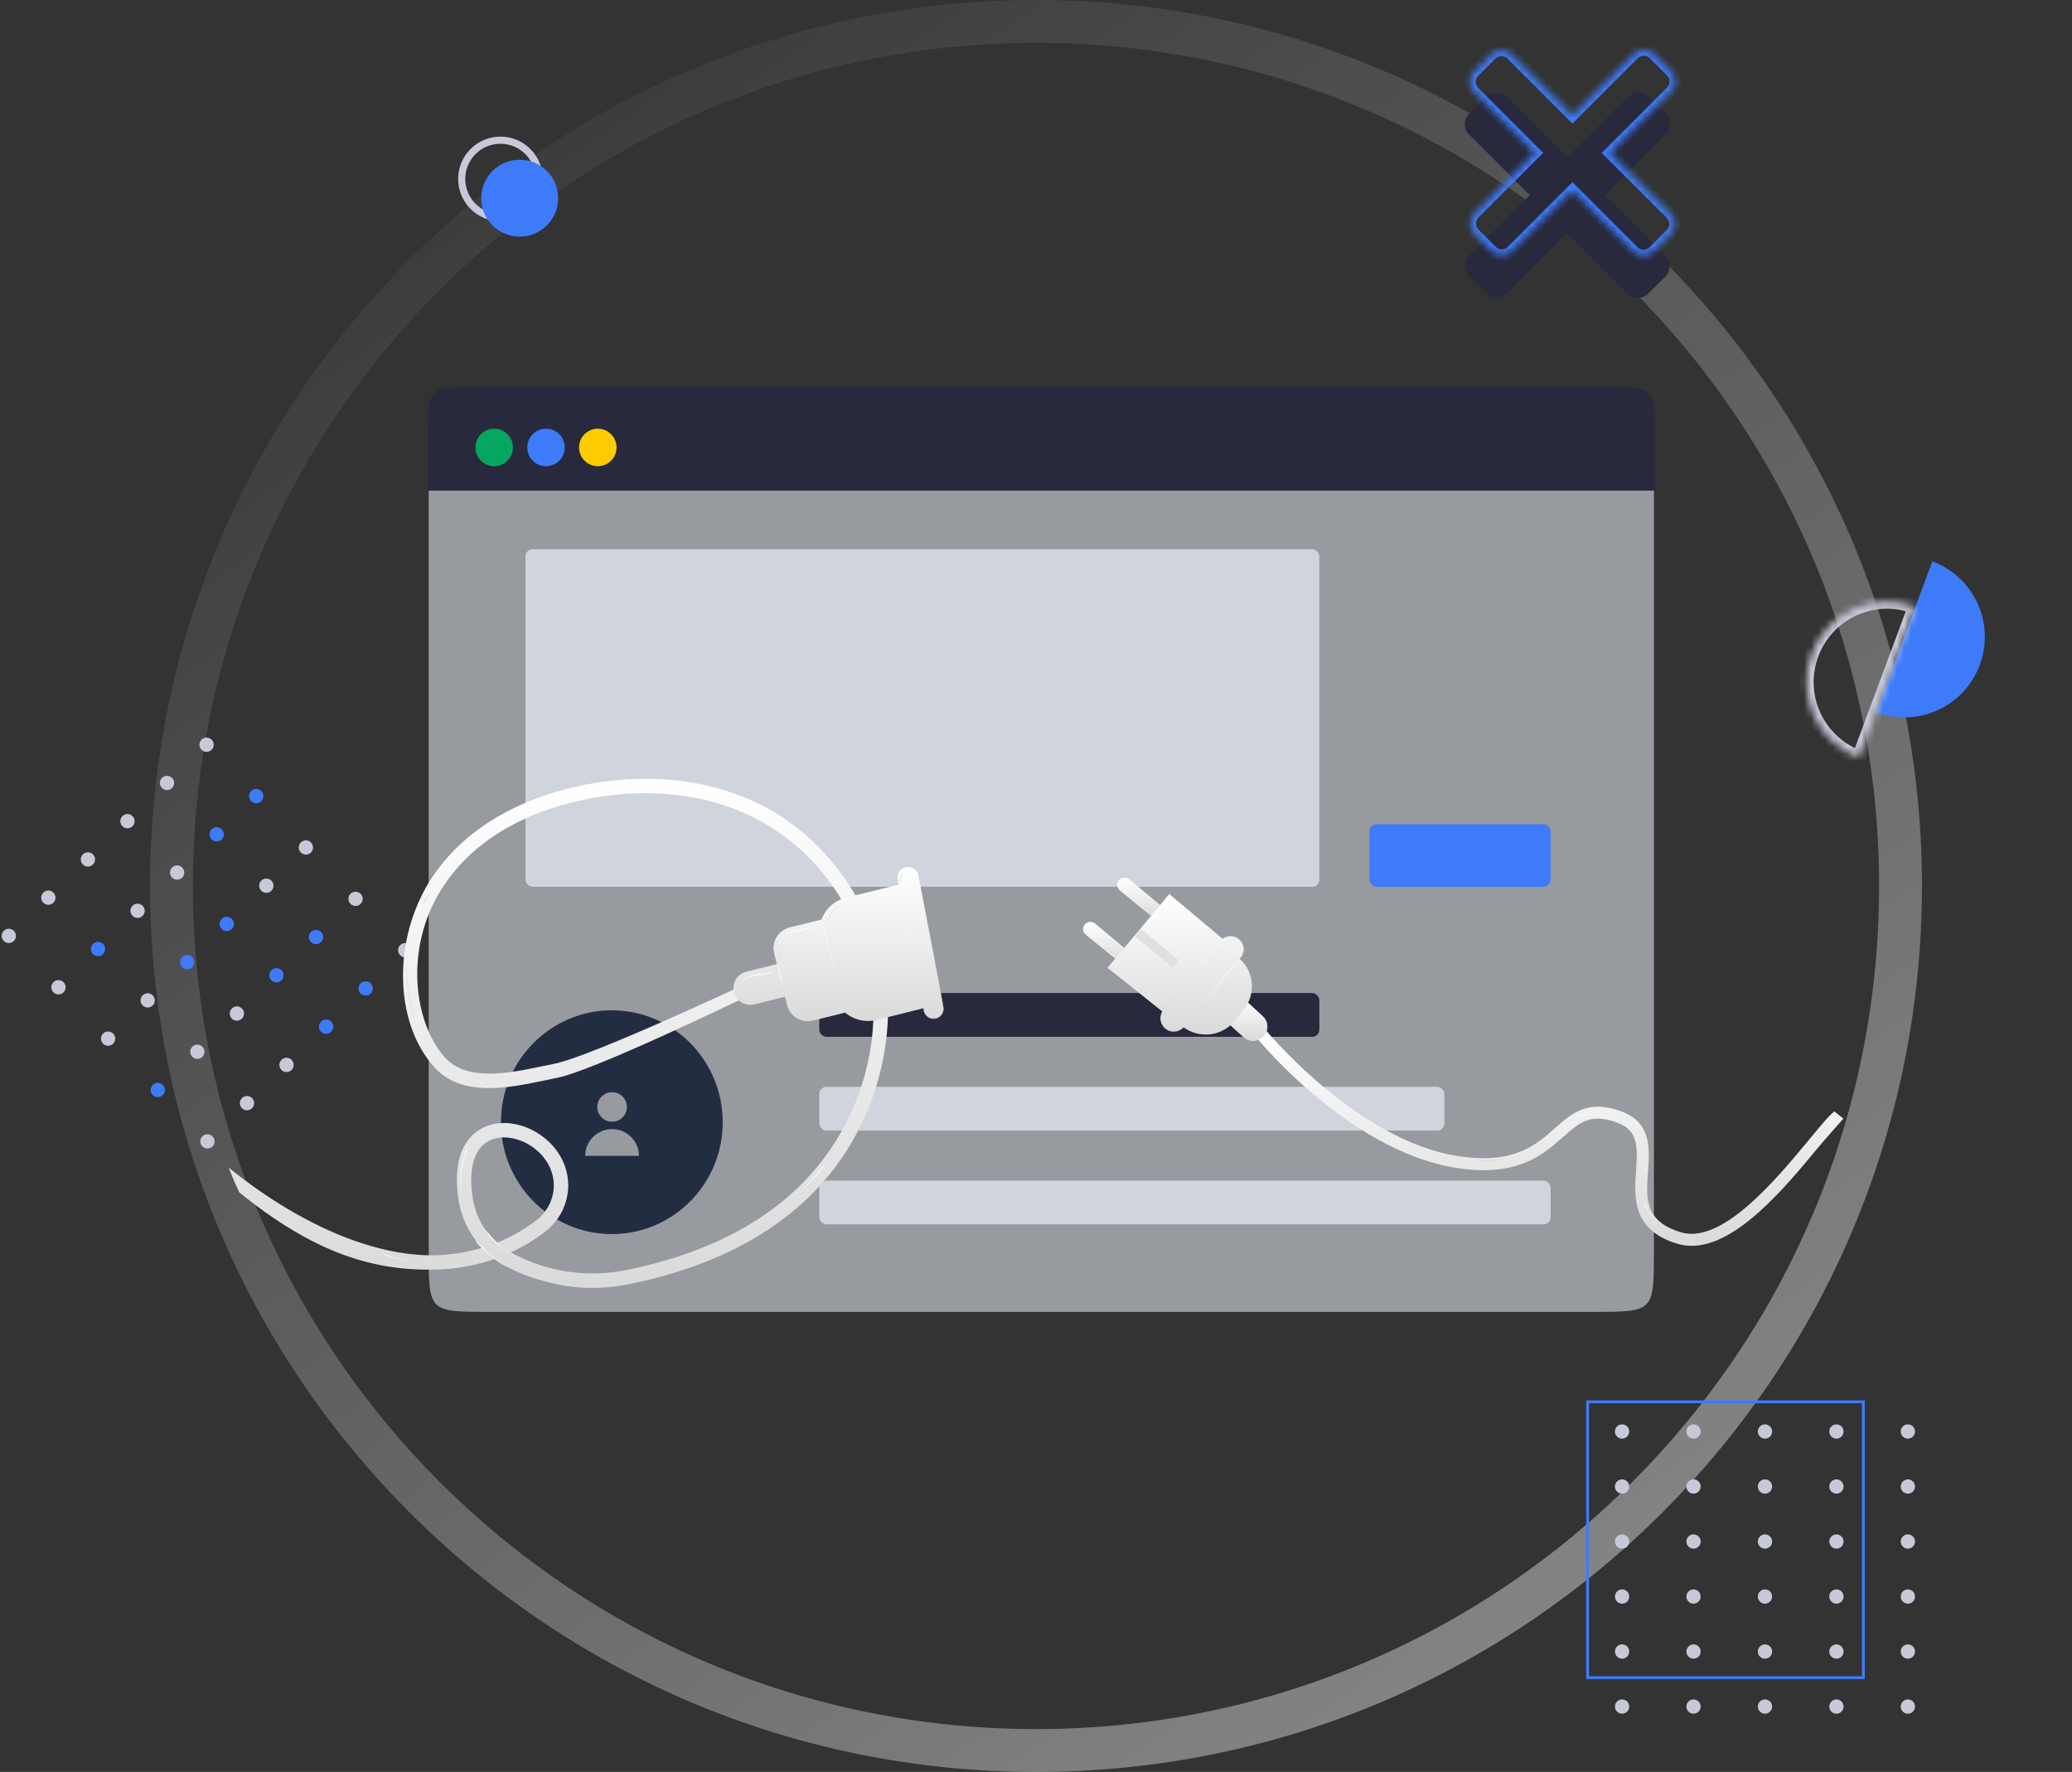 <svg width="290" height="248" viewBox="0 0 290 248" fill="none" xmlns="http://www.w3.org/2000/svg">
<rect x="0" y="0" width="290" height="248" fill="#333333" stroke="none"/>
<path d="M266 124C266 190.826 211.826 245 145 245C78.174 245 24 190.826 24 124C24 57.174 78.174 3 145 3C211.826 3 266 57.174 266 124Z" stroke="url(#paint0_linear_906_1980)" stroke-opacity="0.4" stroke-width="6"/>
<path d="M222.958 55H68.527C63.818 55 60 58.813 60 63.517V175.094C60 183.611 60 183.611 68.527 183.611H222.958C231.485 183.611 231.485 183.611 231.485 175.094V63.517C231.485 58.813 227.667 55 222.958 55Z" fill="#D0D5DD" fill-opacity="0.64"/>
<path d="M85.632 172.723C77.06 172.723 70.111 165.711 70.111 157.062C70.111 148.413 77.06 141.402 85.632 141.402C94.205 141.402 101.154 148.413 101.154 157.062C101.154 165.711 94.205 172.723 85.632 172.723ZM85.666 156.996C86.812 156.996 87.74 156.072 87.74 154.931C87.74 153.79 86.812 152.865 85.666 152.865C84.521 152.865 83.593 153.79 83.593 154.931C83.593 156.072 84.521 156.996 85.666 156.996ZM85.666 158.029C83.591 158.029 81.908 159.705 81.908 161.773H89.425C89.425 159.705 87.742 158.029 85.666 158.029Z" fill="#232D42"/>
<path d="M59.85 61.392C59.85 54.119 59.85 54.119 67.129 54.119H224.386C231.666 54.119 231.666 54.119 231.666 61.392V68.666H59.85V61.392Z" fill="#28293D"/>
<rect x="191.656" y="115.362" width="25.372" height="8.749" rx="1" fill="#3E7BFA"/>
<rect x="114.666" y="138.985" width="69.992" height="6.124" rx="1" fill="#28293D"/>
<rect x="73.545" y="76.867" width="111.113" height="47.245" rx="1" fill="#D0D5DD"/>
<rect x="114.666" y="152.108" width="87.49" height="6.124" rx="1" fill="#D0D5DD"/>
<rect x="114.666" y="165.232" width="102.364" height="6.124" rx="1" fill="#D0D5DD"/>
<circle cx="69.17" cy="62.625" r="2.625" fill="#05A660"/>
<circle cx="83.668" cy="62.625" r="2.625" fill="#FFCC00"/>
<circle cx="76.42" cy="62.625" r="2.625" fill="#3E7BFA"/>
<circle cx="70.044" cy="25.045" r="5.423" stroke="#C7C9D9"/>
<circle cx="72.736" cy="27.737" r="5.385" fill="#3E7BFA"/>
<circle cx="28.912" cy="104.231" r="1" transform="rotate(45.97 28.912 104.231)" fill="#C7C9D9"/>
<circle cx="35.863" cy="111.421" r="1" transform="rotate(45.97 35.863 111.421)" fill="#3E7BFA"/>
<circle cx="42.812" cy="118.611" r="1" transform="rotate(45.97 42.812 118.611)" fill="#C7C9D9"/>
<circle cx="49.763" cy="125.8" r="1" transform="rotate(45.97 49.763 125.8)" fill="#C7C9D9"/>
<circle cx="56.712" cy="132.99" r="1" transform="rotate(45.97 56.712 132.99)" fill="#C7C9D9"/>
<circle cx="23.376" cy="109.582" r="1" transform="rotate(45.97 23.376 109.582)" fill="#C7C9D9"/>
<circle cx="30.328" cy="116.772" r="1" transform="rotate(45.97 30.328 116.772)" fill="#3E7BFA"/>
<circle cx="37.277" cy="123.962" r="1" transform="rotate(45.97 37.277 123.962)" fill="#C7C9D9"/>
<circle cx="44.228" cy="131.151" r="1" transform="rotate(45.97 44.228 131.151)" fill="#3E7BFA"/>
<circle cx="51.177" cy="138.341" r="1" transform="rotate(45.97 51.177 138.341)" fill="#3E7BFA"/>
<circle cx="17.841" cy="114.933" r="1" transform="rotate(45.97 17.841 114.933)" fill="#C7C9D9"/>
<circle cx="24.793" cy="122.123" r="1" transform="rotate(45.97 24.793 122.123)" fill="#C7C9D9"/>
<circle cx="31.742" cy="129.313" r="1" transform="rotate(45.97 31.742 129.313)" fill="#3E7BFA"/>
<circle cx="38.693" cy="136.503" r="1" transform="rotate(45.97 38.693 136.503)" fill="#3E7BFA"/>
<circle cx="45.642" cy="143.693" r="1" transform="rotate(45.97 45.642 143.693)" fill="#3E7BFA"/>
<circle cx="12.304" cy="120.284" r="1" transform="rotate(45.97 12.304 120.284)" fill="#C7C9D9"/>
<circle cx="19.255" cy="127.474" r="1" transform="rotate(45.97 19.255 127.474)" fill="#C7C9D9"/>
<circle cx="26.205" cy="134.664" r="1" transform="rotate(45.97 26.205 134.664)" fill="#3E7BFA"/>
<circle cx="33.156" cy="141.854" r="1" transform="rotate(45.97 33.156 141.854)" fill="#C7C9D9"/>
<circle cx="40.105" cy="149.044" r="1" transform="rotate(45.97 40.105 149.044)" fill="#C7C9D9"/>
<circle cx="6.769" cy="125.635" r="1" transform="rotate(45.97 6.769 125.635)" fill="#C7C9D9"/>
<circle cx="13.72" cy="132.825" r="1" transform="rotate(45.97 13.72 132.825)" fill="#3E7BFA"/>
<circle cx="20.669" cy="140.015" r="1" transform="rotate(45.97 20.669 140.015)" fill="#C7C9D9"/>
<circle cx="27.621" cy="147.205" r="1" transform="rotate(45.97 27.621 147.205)" fill="#C7C9D9"/>
<circle cx="34.57" cy="154.395" r="1" transform="rotate(45.97 34.57 154.395)" fill="#C7C9D9"/>
<circle cx="1.234" cy="130.987" r="1" transform="rotate(45.97 1.234 130.987)" fill="#C7C9D9"/>
<circle cx="8.185" cy="138.176" r="1" transform="rotate(45.97 8.185 138.176)" fill="#C7C9D9"/>
<circle cx="15.134" cy="145.366" r="1" transform="rotate(45.97 15.134 145.366)" fill="#C7C9D9"/>
<circle cx="22.085" cy="152.556" r="1" transform="rotate(45.97 22.085 152.556)" fill="#3E7BFA"/>
<circle cx="29.035" cy="159.746" r="1" transform="rotate(45.97 29.035 159.746)" fill="#C7C9D9"/>
<circle cx="227.029" cy="200.353" r="1" fill="#C7C9D9"/>
<circle cx="237.029" cy="200.353" r="1" fill="#C7C9D9"/>
<circle cx="247.029" cy="200.353" r="1" fill="#C7C9D9"/>
<circle cx="257.029" cy="200.353" r="1" fill="#C7C9D9"/>
<circle cx="267.029" cy="200.353" r="1" fill="#C7C9D9"/>
<circle cx="227.029" cy="208.052" r="1" fill="#C7C9D9"/>
<circle cx="237.029" cy="208.052" r="1" fill="#C7C9D9"/>
<circle cx="247.029" cy="208.052" r="1" fill="#C7C9D9"/>
<circle cx="257.029" cy="208.052" r="1" fill="#C7C9D9"/>
<circle cx="267.029" cy="208.052" r="1" fill="#C7C9D9"/>
<circle cx="227.029" cy="215.751" r="1" fill="#C7C9D9"/>
<circle cx="237.029" cy="215.751" r="1" fill="#C7C9D9"/>
<circle cx="247.029" cy="215.751" r="1" fill="#C7C9D9"/>
<circle cx="257.029" cy="215.751" r="1" fill="#C7C9D9"/>
<circle cx="267.029" cy="215.751" r="1" fill="#C7C9D9"/>
<circle cx="227.029" cy="223.45" r="1" fill="#C7C9D9"/>
<circle cx="237.029" cy="223.45" r="1" fill="#C7C9D9"/>
<circle cx="247.029" cy="223.45" r="1" fill="#C7C9D9"/>
<circle cx="257.029" cy="223.45" r="1" fill="#C7C9D9"/>
<circle cx="267.029" cy="223.45" r="1" fill="#C7C9D9"/>
<circle cx="227.029" cy="231.149" r="1" fill="#C7C9D9"/>
<circle cx="237.029" cy="231.149" r="1" fill="#C7C9D9"/>
<circle cx="247.029" cy="231.149" r="1" fill="#C7C9D9"/>
<circle cx="257.029" cy="231.149" r="1" fill="#C7C9D9"/>
<circle cx="267.029" cy="231.149" r="1" fill="#C7C9D9"/>
<circle cx="227.029" cy="238.849" r="1" fill="#C7C9D9"/>
<circle cx="237.029" cy="238.849" r="1" fill="#C7C9D9"/>
<circle cx="247.029" cy="238.849" r="1" fill="#C7C9D9"/>
<circle cx="257.029" cy="238.849" r="1" fill="#C7C9D9"/>
<circle cx="267.029" cy="238.849" r="1" fill="#C7C9D9"/>
<rect x="222.2" y="196.2" width="38.6" height="38.6" stroke="#3E7BFA" stroke-width="0.4"/>
<path fill-rule="evenodd" clip-rule="evenodd" d="M233.149 18.739C233.93 17.958 233.93 16.692 233.149 15.911L230.744 13.506C229.963 12.725 228.697 12.725 227.916 13.506L219.341 22.081L210.819 13.559C210.038 12.778 208.771 12.778 207.99 13.559L205.586 15.963C204.805 16.744 204.805 18.011 205.586 18.792L214.108 27.314L205.626 35.796C204.845 36.577 204.845 37.843 205.626 38.624L208.031 41.029C208.812 41.81 210.078 41.81 210.859 41.029L219.341 32.547L227.875 41.081C228.656 41.862 229.923 41.862 230.704 41.081L233.108 38.677C233.889 37.895 233.889 36.629 233.108 35.848L224.574 27.314L233.149 18.739Z" fill="#28293D"/>
<mask id="path-77-inside-1_906_1980" fill="white">
<path fill-rule="evenodd" clip-rule="evenodd" d="M233.889 12.819C234.67 12.038 234.67 10.771 233.889 9.99L231.484 7.586C230.703 6.805 229.437 6.805 228.656 7.586L220.081 16.161L211.559 7.638C210.778 6.857 209.512 6.857 208.73 7.638L206.326 10.043C205.545 10.824 205.545 12.09 206.326 12.871L214.848 21.393L206.367 29.875C205.586 30.656 205.586 31.922 206.367 32.704L208.771 35.108C209.552 35.889 210.819 35.889 211.6 35.108L220.081 26.626L228.615 35.16C229.396 35.941 230.663 35.941 231.444 35.16L233.848 32.756C234.629 31.975 234.629 30.709 233.848 29.927L225.314 21.393L233.889 12.819Z"/>
</mask>
<path d="M233.889 9.99L234.455 9.425V9.425L233.889 9.99ZM233.889 12.819L234.455 13.384V13.384L233.889 12.819ZM231.484 7.586L230.919 8.151V8.151L231.484 7.586ZM228.656 7.586L229.222 8.151V8.151L228.656 7.586ZM220.081 16.161L219.516 16.726L220.081 17.292L220.647 16.726L220.081 16.161ZM211.559 7.638L212.125 7.072L212.125 7.072L211.559 7.638ZM208.73 7.638L209.296 8.204L208.73 7.638ZM206.326 10.043L205.76 9.477H205.76L206.326 10.043ZM206.326 12.871L205.76 13.437L205.76 13.437L206.326 12.871ZM214.848 21.393L215.414 21.959L215.98 21.393L215.414 20.828L214.848 21.393ZM206.367 29.875L206.932 30.441H206.932L206.367 29.875ZM206.367 32.704L206.932 32.138H206.932L206.367 32.704ZM208.771 35.108L208.205 35.674H208.205L208.771 35.108ZM211.6 35.108L212.165 35.674H212.165L211.6 35.108ZM220.081 26.626L220.647 26.061L220.081 25.495L219.516 26.061L220.081 26.626ZM228.615 35.16L229.181 34.595L228.615 35.16ZM233.848 29.927L233.283 30.493L233.848 29.927ZM225.314 21.393L224.748 20.828L224.183 21.393L224.748 21.959L225.314 21.393ZM233.323 10.556C233.792 11.024 233.792 11.784 233.323 12.253L234.455 13.384C235.548 12.291 235.548 10.518 234.455 9.425L233.323 10.556ZM230.919 8.151L233.323 10.556L234.455 9.425L232.05 7.02L230.919 8.151ZM229.222 8.151C229.69 7.683 230.45 7.683 230.919 8.151L232.05 7.02C230.957 5.927 229.184 5.927 228.09 7.02L229.222 8.151ZM220.647 16.726L229.222 8.151L228.09 7.02L219.516 15.595L220.647 16.726ZM210.993 8.204L219.516 16.726L220.647 15.595L212.125 7.072L210.993 8.204ZM209.296 8.204C209.765 7.735 210.525 7.735 210.993 8.204L212.125 7.072C211.031 5.979 209.258 5.979 208.165 7.072L209.296 8.204ZM206.892 10.608L209.296 8.204L208.165 7.072L205.76 9.477L206.892 10.608ZM206.892 12.305C206.423 11.837 206.423 11.077 206.892 10.608L205.76 9.477C204.667 10.57 204.667 12.343 205.76 13.437L206.892 12.305ZM215.414 20.828L206.892 12.305L205.76 13.437L214.283 21.959L215.414 20.828ZM206.932 30.441L215.414 21.959L214.283 20.828L205.801 29.309L206.932 30.441ZM206.932 32.138C206.464 31.669 206.464 30.909 206.932 30.441L205.801 29.309C204.708 30.403 204.708 32.176 205.801 33.269L206.932 32.138ZM209.337 34.542L206.932 32.138L205.801 33.269L208.205 35.674L209.337 34.542ZM211.034 34.542C210.565 35.011 209.805 35.011 209.337 34.542L208.205 35.674C209.299 36.767 211.072 36.767 212.165 35.674L211.034 34.542ZM219.516 26.061L211.034 34.542L212.165 35.674L220.647 27.192L219.516 26.061ZM229.181 34.595L220.647 26.061L219.516 27.192L228.05 35.726L229.181 34.595ZM230.878 34.595C230.409 35.063 229.65 35.063 229.181 34.595L228.05 35.726C229.143 36.819 230.916 36.819 232.009 35.726L230.878 34.595ZM233.283 32.19L230.878 34.595L232.009 35.726L234.414 33.322L233.283 32.19ZM233.283 30.493C233.751 30.962 233.751 31.722 233.283 32.19L234.414 33.322C235.507 32.228 235.507 30.455 234.414 29.362L233.283 30.493ZM224.748 21.959L233.283 30.493L234.414 29.362L225.88 20.828L224.748 21.959ZM233.323 12.253L224.748 20.828L225.88 21.959L234.455 13.384L233.323 12.253Z" fill="#3E7BFA" mask="url(#path-77-inside-1_906_1980)"/>
<path d="M82.92 180.257C81.169 180.257 79.423 180.068 77.712 179.693C74.16 178.912 71.376 177.764 69.254 176.193C66.603 177.118 63.824 177.622 61.017 177.687C51.882 177.933 43.612 175.077 33.474 166.873C32.964 165.782 32.473 164.629 32 163.413C41.76 171.311 52.325 175.899 60.964 175.682C63.171 175.623 65.361 175.275 67.477 174.646C65.121 172.189 63.933 168.979 63.949 165.08C63.949 160.807 65.786 158.869 67.308 157.999C69.463 156.763 72.412 156.932 74.998 158.438C77.849 160.102 79.545 162.913 79.533 165.962C79.513 167.213 79.21 168.442 78.647 169.559C78.083 170.675 77.273 171.649 76.278 172.407C74.796 173.544 73.189 174.511 71.489 175.287C76.352 177.955 81.992 178.844 87.439 177.8C96.023 176.096 103.193 173.051 108.747 168.75C113.095 165.408 116.586 161.082 118.933 156.127C121.281 151.171 122.417 145.729 122.248 140.248V140.212C121.753 130.283 115.957 120.584 107.474 115.501C100.119 111.091 90.694 109.882 80.939 112.098C74.877 113.475 66.628 116.742 61.766 124.487C56.53 132.833 57.947 143.189 62.269 148.002C65.351 151.438 71.256 150.197 76.004 149.21L77.567 148.888C82.671 147.873 103.378 138.162 103.458 138.134L103.897 139.785C103.563 139.902 83.202 149.815 77.958 150.858C77.459 150.954 76.943 151.063 76.415 151.176C71.179 152.276 64.63 153.645 60.775 149.351C57.988 146.242 56.437 141.755 56.409 136.716C56.378 132.033 57.644 127.432 60.066 123.424C65.302 115.098 74.063 111.606 80.496 110.132C90.754 107.804 100.703 109.093 108.505 113.757C117.528 119.195 123.69 129.534 124.238 140.095C124.282 140.635 124.822 148.336 120.702 157.053C118.229 162.273 114.548 166.83 109.963 170.345C104.159 174.84 96.712 177.998 87.81 179.778C86.2 180.098 84.562 180.258 82.92 180.257ZM70.551 159.187C69.766 159.175 68.991 159.368 68.303 159.747C66.777 160.621 65.967 162.47 65.955 165.096C65.955 168.854 67.119 171.758 69.58 173.917C71.535 173.14 73.373 172.096 75.042 170.816C75.794 170.246 76.407 169.513 76.836 168.673C77.265 167.832 77.499 166.906 77.519 165.962C77.519 163.638 76.206 161.479 73.978 160.182C72.943 159.556 71.761 159.213 70.551 159.187Z" fill="url(#paint1_linear_906_1980)"/>
<path d="M70.857 177.232C70.586 177.156 70.33 177.032 70.103 176.866C69.531 176.504 68.985 176.1 68.472 175.657C67.951 175.227 67.465 174.756 67.018 174.248C66.817 174.048 66.657 173.811 66.547 173.551C66.571 173.551 66.76 173.792 67.123 174.155C67.485 174.517 68.001 175.001 68.597 175.504C69.193 176.008 69.761 176.443 70.18 176.737C70.417 176.886 70.643 177.051 70.857 177.232V177.232Z" fill="url(#paint2_linear_906_1980)"/>
<path d="M72.968 176.055C72.654 176.038 72.347 175.96 72.062 175.826C71.364 175.538 70.712 175.149 70.129 174.67C69.543 174.196 69.014 173.656 68.554 173.059C68.348 172.818 68.182 172.546 68.062 172.253C68.087 172.253 68.288 172.527 68.663 172.958C69.152 173.519 69.691 174.034 70.274 174.497C70.846 174.965 71.472 175.362 72.139 175.681C72.63 175.939 72.977 176.023 72.968 176.055Z" fill="url(#paint3_linear_906_1980)"/>
<path d="M64.931 169.116C64.87 169.016 64.826 168.905 64.802 168.79C64.708 168.485 64.63 168.176 64.569 167.864C64.162 165.788 64.314 163.642 65.008 161.645C65.11 161.344 65.229 161.049 65.366 160.762C65.408 160.653 65.465 160.55 65.535 160.456C65.568 160.456 65.37 160.928 65.133 161.689C64.832 162.683 64.642 163.707 64.565 164.742C64.495 165.776 64.541 166.815 64.702 167.839C64.831 168.629 64.963 169.108 64.931 169.116Z" fill="url(#paint4_linear_906_1980)"/>
<path d="M59.912 176.326C59.598 176.428 59.271 176.485 58.941 176.495C57.352 176.629 55.754 176.402 54.265 175.831C53.951 175.728 53.653 175.583 53.379 175.4C53.696 175.479 54.009 175.579 54.313 175.698C55.056 175.941 55.819 176.119 56.593 176.23C57.368 176.338 58.151 176.38 58.933 176.355C59.259 176.325 59.586 176.316 59.912 176.326V176.326Z" fill="url(#paint5_linear_906_1980)"/>
<path d="M115.444 162.965C115.281 163.279 115.083 163.573 114.856 163.843C113.821 165.196 112.629 166.42 111.303 167.489C111.04 167.724 110.751 167.928 110.441 168.097C110.678 167.845 110.932 167.611 111.203 167.396C111.686 166.965 112.343 166.357 113.035 165.652C113.728 164.947 114.316 164.266 114.735 163.771C114.951 163.485 115.188 163.216 115.444 162.965V162.965Z" fill="url(#paint6_linear_906_1980)"/>
<path d="M57.996 142.459C57.909 142.289 57.84 142.109 57.791 141.924C57.629 141.431 57.495 140.929 57.388 140.421C57.209 139.67 57.075 138.909 56.985 138.142C56.774 136.257 56.825 134.353 57.135 132.482C57.262 131.72 57.434 130.965 57.65 130.223C57.793 129.722 57.961 129.229 58.154 128.745C58.213 128.562 58.291 128.387 58.387 128.221C58.348 128.409 58.294 128.593 58.226 128.773C58.105 129.119 57.952 129.627 57.787 130.259C57.59 131.001 57.433 131.752 57.316 132.511C57.178 133.445 57.093 134.386 57.062 135.33C57.041 136.271 57.077 137.213 57.171 138.15C57.247 138.913 57.364 139.671 57.521 140.421C57.654 141.062 57.779 141.577 57.88 141.928C57.932 142.102 57.972 142.279 57.996 142.459V142.459Z" fill="url(#paint7_linear_906_1980)"/>
<path d="M60.429 124.378C60.329 124.762 60.164 125.125 59.942 125.454C59.776 125.815 59.551 126.145 59.277 126.433C59.381 126.049 59.547 125.686 59.769 125.357C59.936 124.998 60.159 124.668 60.429 124.378V124.378Z" fill="url(#paint8_linear_906_1980)"/>
<path d="M132.022 140.925L128.441 122.518C128.361 122.169 128.148 121.864 127.848 121.668C127.547 121.473 127.183 121.402 126.831 121.47C126.479 121.539 126.167 121.741 125.962 122.035C125.757 122.329 125.674 122.692 125.731 123.046L125.896 123.884L118.488 125.704C117.703 125.897 116.977 126.279 116.373 126.818C115.77 127.356 115.308 128.035 115.028 128.794L110.562 129.893C109.818 130.076 109.178 130.547 108.781 131.202C108.385 131.856 108.265 132.642 108.447 133.385L108.85 134.996L104.479 136.076C104.19 136.147 103.917 136.275 103.677 136.452C103.437 136.629 103.234 136.851 103.079 137.106C102.925 137.362 102.823 137.645 102.778 137.94C102.733 138.234 102.747 138.535 102.818 138.825C102.889 139.115 103.017 139.387 103.194 139.627C103.371 139.868 103.593 140.071 103.848 140.225C104.104 140.379 104.387 140.482 104.682 140.527C104.977 140.571 105.277 140.558 105.567 140.486L109.941 139.411L110.251 140.672C110.434 141.415 110.905 142.055 111.56 142.452C112.215 142.848 113 142.969 113.744 142.786L118.291 141.667V141.63C118.887 142.14 119.595 142.5 120.358 142.682C121.121 142.863 121.916 142.86 122.677 142.674L129.251 141.062L129.327 141.465C129.407 141.815 129.62 142.119 129.921 142.315C130.221 142.51 130.586 142.581 130.938 142.513C131.29 142.444 131.602 142.242 131.807 141.948C132.012 141.654 132.095 141.292 132.038 140.938L132.022 140.925Z" fill="url(#paint9_linear_906_1980)"/>
<path d="M132.019 140.924C132.047 141.025 132.059 141.13 132.055 141.234C132.05 141.546 131.939 141.847 131.741 142.088C131.578 142.283 131.366 142.431 131.126 142.516C130.887 142.601 130.629 142.62 130.379 142.572C130.135 142.52 129.909 142.404 129.725 142.236C129.54 142.069 129.403 141.855 129.328 141.617C129.276 141.44 129.252 141.259 129.211 141.073L129.264 141.106L124.43 142.314L122.984 142.676C122.472 142.823 121.942 142.897 121.409 142.894C120.243 142.872 119.121 142.444 118.235 141.686L118.356 141.609V141.641L118.376 141.718H118.3C116.765 142.092 115.158 142.523 113.43 142.906C112.969 142.965 112.501 142.916 112.063 142.762C111.624 142.608 111.228 142.354 110.905 142.02C110.57 141.675 110.325 141.253 110.192 140.791C110.067 140.332 109.962 139.873 109.845 139.41L109.954 139.478L106.265 140.409C105.946 140.477 105.644 140.574 105.302 140.626C104.866 140.679 104.423 140.61 104.024 140.425C103.626 140.24 103.286 139.948 103.045 139.58C102.803 139.213 102.669 138.786 102.657 138.347C102.645 137.907 102.756 137.473 102.978 137.094C103.164 136.786 103.416 136.523 103.714 136.322C104.012 136.121 104.351 135.987 104.706 135.93L108.822 134.919L108.75 135.036C108.669 134.701 108.585 134.355 108.496 134.004C108.392 133.645 108.318 133.277 108.274 132.905C108.219 132.137 108.463 131.378 108.955 130.786C109.196 130.495 109.49 130.253 109.821 130.073C110.151 129.904 110.504 129.782 110.868 129.711L115.001 128.696L114.937 128.756C115.331 127.702 116.063 126.808 117.019 126.214C117.485 125.93 117.994 125.722 118.525 125.598L120.056 125.22L125.872 123.798L125.808 123.898C125.763 123.681 125.723 123.459 125.679 123.242C125.621 123.02 125.606 122.789 125.635 122.561C125.671 122.336 125.759 122.122 125.893 121.937C126.026 121.752 126.201 121.601 126.403 121.496C126.606 121.391 126.83 121.334 127.058 121.331C127.286 121.328 127.512 121.378 127.717 121.478C127.918 121.57 128.095 121.706 128.235 121.877C128.374 122.048 128.473 122.249 128.523 122.465L129.405 127.02C129.952 129.88 130.432 132.377 130.827 134.443C131.221 136.51 131.523 138.121 131.737 139.237C131.838 139.784 131.914 140.207 131.966 140.501C131.991 140.642 132.011 140.747 132.023 140.828C132.026 140.865 132.026 140.903 132.023 140.94C132.009 140.905 132 140.869 131.995 140.832C131.995 140.751 131.954 140.646 131.926 140.509L131.664 139.245C131.443 138.133 131.121 136.514 130.71 134.464C130.299 132.413 129.811 129.904 129.248 127.048C128.966 125.62 128.666 124.104 128.349 122.501C128.305 122.311 128.218 122.134 128.095 121.982C127.973 121.831 127.817 121.709 127.64 121.627C127.458 121.54 127.259 121.498 127.057 121.502C126.856 121.507 126.658 121.558 126.48 121.653C126.303 121.748 126.15 121.883 126.033 122.048C125.917 122.213 125.841 122.402 125.812 122.601C125.783 122.81 125.797 123.022 125.852 123.226C125.896 123.443 125.941 123.661 125.981 123.882V123.963L125.9 123.983L120.088 125.421C119.085 125.699 118.006 125.824 117.108 126.392C116.184 126.963 115.476 127.824 115.094 128.841L115.074 128.889H115.025L110.893 129.908C110.545 129.974 110.209 130.089 109.894 130.25C109.586 130.42 109.313 130.645 109.088 130.915C108.628 131.467 108.399 132.176 108.452 132.893C108.493 133.254 108.566 133.611 108.669 133.96C108.754 134.315 108.842 134.661 108.923 134.995L108.947 135.088L108.85 135.112L104.758 136.123C104.427 136.171 104.111 136.292 103.832 136.478C103.553 136.663 103.319 136.908 103.147 137.194C102.948 137.542 102.85 137.938 102.863 138.338C102.875 138.739 102.999 139.128 103.22 139.462C103.441 139.796 103.75 140.062 104.114 140.231C104.477 140.399 104.88 140.464 105.278 140.417C105.584 140.376 105.906 140.276 106.22 140.203L109.906 139.301L109.994 139.281L110.015 139.365C110.131 139.829 110.236 140.296 110.357 140.743C110.482 141.177 110.711 141.574 111.026 141.899C111.329 142.214 111.702 142.454 112.114 142.6C112.527 142.746 112.968 142.795 113.402 142.741C115.098 142.362 116.733 141.935 118.26 141.569L118.207 141.661V141.629L118.151 141.4L118.328 141.553C119.188 142.289 120.277 142.704 121.409 142.725C121.93 142.729 122.448 142.659 122.948 142.515L124.394 142.165L129.227 140.993H129.272V141.037C129.312 141.222 129.336 141.412 129.385 141.577C129.433 141.739 129.512 141.891 129.618 142.024C129.815 142.263 130.085 142.43 130.387 142.499C130.581 142.539 130.78 142.536 130.972 142.492C131.164 142.447 131.344 142.361 131.5 142.24C131.656 142.119 131.784 141.966 131.875 141.791C131.966 141.616 132.017 141.423 132.027 141.226C132.029 141.126 132.026 141.025 132.019 140.924Z" fill="url(#paint10_linear_906_1980)"/>
<path d="M129.393 141.022C129.34 141.022 128.478 137.212 127.467 132.491C126.456 127.77 125.675 123.928 125.731 123.916C125.788 123.903 126.646 127.722 127.661 132.447C128.676 137.171 129.449 141.01 129.393 141.022Z" fill="url(#paint11_linear_906_1980)"/>
<path d="M118.274 141.618C118.222 141.618 117.469 138.762 116.559 135.214C115.648 131.665 114.984 128.769 115.036 128.769C115.088 128.769 115.842 131.625 116.752 135.182C117.662 138.738 118.327 141.618 118.274 141.618Z" fill="url(#paint12_linear_906_1980)"/>
<path d="M109.931 139.411C109.636 138.712 109.421 137.983 109.291 137.236C109.098 136.504 108.95 135.762 108.848 135.012C109.141 135.712 109.354 136.443 109.484 137.191C109.677 137.922 109.826 138.663 109.931 139.411V139.411Z" fill="url(#paint13_linear_906_1980)"/>
<path d="M113.904 129.853C113.904 129.881 113.473 129.945 112.78 130.09C112.433 130.163 112.022 130.256 111.571 130.38C111.086 130.505 110.618 130.689 110.178 130.928C109.731 131.131 109.378 131.497 109.191 131.951C109.1 132.348 109.092 132.759 109.167 133.16C109.255 133.856 109.372 134.283 109.344 134.291C109.18 133.94 109.073 133.565 109.026 133.18C108.934 132.76 108.934 132.326 109.026 131.907C109.098 131.653 109.237 131.423 109.429 131.242C109.625 131.053 109.846 130.891 110.085 130.759C110.538 130.509 111.023 130.322 111.527 130.203C111.986 130.086 112.405 130.01 112.735 129.953C113.119 129.868 113.511 129.834 113.904 129.853Z" fill="url(#paint14_linear_906_1980)"/>
<path d="M124.494 124.967C124.373 125.025 124.244 125.064 124.111 125.083C123.865 125.144 123.503 125.228 123.056 125.325L119.568 126.058C118.935 126.19 118.323 126.404 117.747 126.695C117.28 126.938 116.868 127.275 116.539 127.685C116.244 128.073 116.039 128.522 115.938 128.998C115.918 128.864 115.927 128.726 115.967 128.596C116.055 128.236 116.216 127.897 116.438 127.601C116.765 127.161 117.185 126.799 117.666 126.537C118.253 126.225 118.881 125.999 119.531 125.865C120.901 125.571 122.137 125.353 123.04 125.188C123.487 125.108 123.845 125.047 124.107 125.007C124.234 124.979 124.364 124.966 124.494 124.967V124.967Z" fill="url(#paint15_linear_906_1980)"/>
<path d="M108.081 136.015C107.848 136.173 107.582 136.279 107.304 136.325C106.8 136.462 106.095 136.518 105.334 136.679C104.983 136.751 104.642 136.87 104.323 137.034C104.065 137.168 103.832 137.345 103.634 137.558C103.463 137.769 103.316 137.999 103.195 138.242C103.213 137.954 103.33 137.681 103.526 137.469C103.721 137.226 103.962 137.024 104.235 136.873C104.563 136.685 104.919 136.549 105.29 136.47C106.067 136.305 106.776 136.273 107.272 136.172C107.767 136.071 108.069 135.979 108.081 136.015Z" fill="url(#paint16_linear_906_1980)"/>
<path d="M127.514 121.833C127.514 121.865 127.365 121.861 127.152 121.917C126.879 121.991 126.635 122.142 126.447 122.352C126.266 122.571 126.155 122.839 126.128 123.121C126.104 123.339 126.128 123.484 126.1 123.488C126.072 123.492 126 123.363 125.987 123.117C125.974 122.792 126.083 122.472 126.294 122.223C126.508 121.978 126.804 121.82 127.127 121.78C127.373 121.752 127.518 121.808 127.514 121.833Z" fill="url(#paint17_linear_906_1980)"/>
<path d="M236.769 174.367C236.097 174.369 235.427 174.273 234.783 174.081C228.388 172.166 228.724 167.551 228.983 163.842C229.232 160.385 229.243 158.21 226.392 157.14C222.618 155.726 221.066 157.099 218.714 159.18C215.913 161.657 212.433 164.74 203.984 163.488C199.608 162.838 192.54 160.526 183.885 153.195C180.799 150.599 177.947 147.738 175.359 144.645L176.665 143.595C176.797 143.757 189.719 159.681 204.23 161.829C211.904 162.966 214.93 160.287 217.603 157.924C219.999 155.803 222.261 153.801 226.981 155.568C231.148 157.133 230.888 160.758 230.656 163.959C230.387 167.706 230.155 170.94 235.264 172.472C241.02 174.195 248.59 165.067 253.104 159.627C254.72 157.685 255.841 156.278 256.736 155.548L258.002 156.557C257.443 157.231 255.888 158.914 254.393 160.701C249.795 166.252 243.057 174.367 236.769 174.367Z" fill="url(#paint18_linear_906_1980)"/>
<path d="M213.04 161.114C213.04 161.114 212.973 161.178 212.838 161.262C212.65 161.387 212.453 161.499 212.249 161.599C211.577 161.928 210.865 162.172 210.132 162.326C209.4 162.476 208.651 162.534 207.904 162.497C207.678 162.485 207.454 162.462 207.231 162.427C207.147 162.42 207.066 162.4 206.988 162.369C206.988 162.342 207.345 162.369 207.911 162.369C209.388 162.377 210.85 162.074 212.202 161.481C212.717 161.245 213.027 161.073 213.04 161.114Z" fill="url(#paint19_linear_906_1980)"/>
<path d="M222.882 156.035C222.699 156.042 222.515 156.035 222.333 156.015C221.454 156.002 220.598 156.297 219.913 156.849C219.782 156.977 219.641 157.096 219.492 157.203C219.57 157.032 219.685 156.881 219.829 156.762C220.161 156.449 220.556 156.21 220.988 156.061C221.42 155.913 221.878 155.858 222.333 155.9C222.524 155.902 222.712 155.948 222.882 156.035V156.035Z" fill="url(#paint20_linear_906_1980)"/>
<path d="M233.605 171.933C233.34 171.902 233.084 171.823 232.847 171.701C232.263 171.432 231.737 171.05 231.3 170.578C230.864 170.105 230.525 169.551 230.303 168.947C230.2 168.703 230.142 168.442 230.131 168.177C230.158 168.177 230.225 168.463 230.414 168.904C230.66 169.477 231.001 170.005 231.423 170.465C231.848 170.923 232.348 171.304 232.901 171.593C233.325 171.815 233.615 171.906 233.605 171.933Z" fill="url(#paint21_linear_906_1980)"/>
<path d="M257.041 156.156C256.239 157.117 255.352 158.003 254.389 158.802C255.195 157.845 256.082 156.96 257.041 156.156V156.156Z" fill="url(#paint22_linear_906_1980)"/>
<path d="M176.843 145.015C176.498 145.394 176.016 145.621 175.503 145.646C174.991 145.671 174.49 145.491 174.11 145.146L171.154 142.453L173.76 139.589L176.712 142.281C177.091 142.627 177.318 143.108 177.343 143.621C177.368 144.133 177.188 144.635 176.843 145.015Z" fill="url(#paint23_linear_906_1980)"/>
<path d="M176.843 145.015C176.942 144.87 177.033 144.719 177.115 144.564C177.323 144.125 177.356 143.623 177.206 143.16C177.105 142.84 176.92 142.553 176.671 142.329L175.779 141.531C175.15 140.959 174.449 140.329 173.705 139.66H173.82L172.517 141.093L171.215 142.524V142.41L173.275 144.284L174.157 145.096C174.403 145.322 174.705 145.478 175.032 145.55C175.507 145.654 176.004 145.574 176.422 145.325C176.569 145.227 176.711 145.122 176.846 145.008C176.738 145.153 176.605 145.276 176.452 145.372C176.028 145.651 175.51 145.752 175.012 145.651C174.663 145.583 174.338 145.423 174.072 145.187C173.793 144.937 173.497 144.668 173.18 144.389L171.104 142.514L171.043 142.46L171.1 142.399L172.399 140.966L173.702 139.538L173.756 139.478L173.817 139.532L175.877 141.42L176.758 142.231C177.02 142.473 177.211 142.781 177.31 143.123C177.457 143.609 177.406 144.132 177.169 144.581C177.09 144.745 176.979 144.893 176.843 145.015V145.015Z" fill="url(#paint24_linear_906_1980)"/>
<path d="M161.913 128.844L156.817 124.63C156.722 124.552 156.643 124.455 156.586 124.346C156.528 124.237 156.492 124.117 156.481 123.995C156.469 123.872 156.482 123.748 156.518 123.63C156.555 123.512 156.614 123.402 156.693 123.307V123.307C156.771 123.212 156.868 123.134 156.977 123.076C157.086 123.018 157.205 122.982 157.328 122.971C157.451 122.959 157.575 122.972 157.693 123.008C157.811 123.045 157.92 123.104 158.015 123.183L163.108 127.397L161.913 128.844Z" fill="url(#paint25_linear_906_1980)"/>
<path d="M157.118 135.001L152.028 130.787C151.933 130.708 151.854 130.612 151.796 130.503C151.738 130.394 151.702 130.275 151.69 130.152C151.678 130.029 151.69 129.905 151.727 129.787C151.763 129.669 151.822 129.559 151.9 129.464V129.464C151.979 129.369 152.075 129.29 152.184 129.232C152.293 129.174 152.413 129.138 152.536 129.126C152.659 129.115 152.783 129.127 152.901 129.164C153.019 129.201 153.128 129.26 153.223 129.339L158.319 133.55L157.118 135.001Z" fill="url(#paint26_linear_906_1980)"/>
<g opacity="0.6">
<path opacity="0.6" d="M161.911 128.844L156.815 124.63C156.72 124.552 156.641 124.455 156.584 124.346C156.526 124.237 156.49 124.117 156.479 123.995C156.467 123.872 156.48 123.748 156.516 123.63C156.553 123.512 156.612 123.402 156.691 123.307V123.307C156.769 123.212 156.866 123.134 156.975 123.076C157.084 123.018 157.203 122.982 157.326 122.971C157.449 122.959 157.573 122.972 157.691 123.008C157.809 123.045 157.918 123.104 158.013 123.183L163.106 127.397L161.911 128.844Z" fill="url(#paint27_linear_906_1980)"/>
</g>
<g opacity="0.6">
<path opacity="0.6" d="M157.121 135.001L152.032 130.787C151.937 130.708 151.858 130.612 151.8 130.503C151.742 130.394 151.706 130.275 151.694 130.152C151.682 130.029 151.694 129.905 151.73 129.787C151.767 129.669 151.826 129.559 151.904 129.464V129.464C151.982 129.369 152.079 129.29 152.188 129.232C152.297 129.174 152.417 129.138 152.54 129.126C152.663 129.115 152.787 129.127 152.905 129.164C153.023 129.201 153.132 129.26 153.227 129.339L158.323 133.55L157.121 135.001Z" fill="url(#paint28_linear_906_1980)"/>
</g>
<path d="M161.909 128.844C161.932 128.806 161.958 128.769 161.986 128.733L162.215 128.437L163.067 127.363V127.434L160.674 125.489L159.176 124.257L158.371 123.583L157.957 123.247C157.831 123.138 157.675 123.07 157.51 123.052C157.37 123.034 157.228 123.051 157.096 123.101C156.965 123.152 156.848 123.234 156.756 123.341C156.667 123.445 156.604 123.569 156.572 123.703C156.541 123.836 156.541 123.975 156.574 124.108C156.606 124.234 156.669 124.349 156.756 124.445C156.851 124.545 156.953 124.637 157.062 124.721L157.695 125.246L159.876 127.081L161.354 128.34L161.758 128.676C161.809 128.717 161.857 128.762 161.902 128.811C161.852 128.782 161.805 128.748 161.761 128.71L161.357 128.373C160.983 128.074 160.472 127.666 159.852 127.165L157.611 125.344L156.964 124.815C156.846 124.725 156.734 124.627 156.628 124.522C156.485 124.368 156.394 124.174 156.368 123.966C156.341 123.758 156.38 123.546 156.478 123.361C156.577 123.176 156.731 123.027 156.919 122.933C157.107 122.839 157.319 122.807 157.526 122.839C157.723 122.865 157.909 122.945 158.062 123.072L158.472 123.408L159.273 124.082L160.765 125.324L163.121 127.306L163.161 127.34L163.127 127.377L162.215 128.441L161.973 128.71C161.957 128.757 161.936 128.802 161.909 128.844V128.844Z" fill="url(#paint29_linear_906_1980)"/>
<path d="M157.117 135.001C157.14 134.961 157.167 134.924 157.198 134.89C157.259 134.809 157.333 134.712 157.427 134.594L158.279 133.52V133.591L155.886 131.642L154.388 130.413L153.583 129.74L153.169 129.403C153.04 129.297 152.884 129.229 152.718 129.208C152.578 129.191 152.436 129.209 152.305 129.261C152.173 129.312 152.056 129.394 151.964 129.501C151.875 129.605 151.812 129.729 151.781 129.863C151.75 129.996 151.751 130.136 151.786 130.268C151.817 130.393 151.879 130.509 151.964 130.605C152.06 130.703 152.164 130.795 152.274 130.878L152.903 131.406L155.088 133.241L156.565 134.499L156.969 134.836C157.021 134.876 157.069 134.921 157.111 134.971C157.111 134.971 157.064 134.94 156.973 134.87L156.565 134.55L155.061 133.342L152.822 131.521L152.176 130.989C152.057 130.9 151.944 130.802 151.84 130.696C151.735 130.576 151.661 130.433 151.624 130.278C151.583 130.121 151.581 129.955 151.618 129.796C151.655 129.637 151.73 129.49 151.836 129.366C151.947 129.241 152.087 129.146 152.244 129.087C152.401 129.028 152.569 129.009 152.735 129.03C152.932 129.055 153.117 129.136 153.27 129.262C153.408 129.38 153.546 129.491 153.684 129.599L154.485 130.272L155.976 131.51L158.333 133.496L158.37 133.53L158.339 133.567C157.956 134.008 157.649 134.365 157.424 134.627L157.185 134.9C157.151 134.974 157.117 135.004 157.117 135.001Z" fill="url(#paint30_linear_906_1980)"/>
<path d="M173.489 134.186L173.623 134.024C173.908 133.682 174.055 133.246 174.037 132.801C174.019 132.356 173.837 131.933 173.526 131.615C173.214 131.297 172.796 131.105 172.351 131.077C171.907 131.049 171.468 131.186 171.119 131.463L163.66 125.249L155.127 135.458L162.761 141.517C162.524 141.887 162.431 142.331 162.499 142.765C162.566 143.199 162.79 143.593 163.128 143.873C163.49 144.173 163.955 144.318 164.423 144.279C164.891 144.24 165.325 144.02 165.632 143.665C166.71 144.478 168.062 144.839 169.401 144.671C170.74 144.503 171.962 143.82 172.805 142.766L174.03 141.238C174.848 140.212 175.247 138.914 175.147 137.605C175.046 136.297 174.454 135.075 173.489 134.186Z" fill="url(#paint31_linear_906_1980)"/>
<path d="M173.491 134.186L173.555 134.244L173.733 134.415C173.832 134.506 173.923 134.606 174.006 134.712L174.171 134.913L174.339 135.159C174.637 135.588 174.864 136.062 175.013 136.563C175.237 137.319 175.285 138.115 175.155 138.893C175.025 139.67 174.72 140.408 174.262 141.05C173.989 141.437 173.673 141.804 173.363 142.204C173.051 142.627 172.705 143.025 172.33 143.392C171.476 144.191 170.378 144.677 169.213 144.773C167.923 144.885 166.638 144.518 165.601 143.743H165.706C165.391 144.102 164.952 144.329 164.477 144.379C164.23 144.405 163.981 144.381 163.743 144.309C163.506 144.238 163.285 144.119 163.094 143.961C162.74 143.668 162.507 143.256 162.436 142.802C162.365 142.348 162.463 141.884 162.71 141.497L162.727 141.602L156.806 136.879L155.079 135.506L155.012 135.455L155.066 135.388C158.176 131.685 161.081 128.205 163.609 125.189L163.656 125.132L163.709 125.179L171.152 131.409H171.095C171.367 131.195 171.694 131.063 172.038 131.027C172.382 130.991 172.73 131.053 173.04 131.206C173.351 131.359 173.612 131.597 173.793 131.892C173.974 132.187 174.068 132.527 174.063 132.874C174.057 133.237 173.939 133.589 173.727 133.883C173.673 133.958 173.614 134.028 173.552 134.096L173.488 134.166C173.488 134.166 173.569 134.065 173.707 133.87C173.905 133.571 174.01 133.219 174.01 132.86C174.008 132.577 173.94 132.298 173.809 132.047C173.679 131.796 173.49 131.58 173.259 131.416C172.966 131.2 172.613 131.083 172.249 131.08C171.845 131.075 171.452 131.209 171.135 131.46L171.105 131.484L171.074 131.46L163.602 125.266H163.703L155.193 135.499V135.381L156.917 136.755L162.824 141.467L162.881 141.511L162.841 141.571C162.613 141.924 162.521 142.349 162.583 142.764C162.645 143.18 162.856 143.559 163.178 143.83C163.524 144.117 163.97 144.257 164.418 144.219C164.867 144.182 165.283 143.971 165.578 143.631L165.625 143.581L165.679 143.621C166.639 144.338 167.821 144.696 169.018 144.633C170.215 144.57 171.353 144.089 172.232 143.275C172.598 142.911 172.936 142.519 173.242 142.103C173.555 141.706 173.878 141.336 174.148 140.959C174.749 140.118 175.084 139.115 175.11 138.081C175.135 137.047 174.849 136.029 174.289 135.159C174.232 135.072 174.178 134.988 174.124 134.91L173.962 134.708C173.882 134.599 173.794 134.496 173.7 134.398L173.528 134.22C173.501 134.198 173.489 134.186 173.491 134.186Z" fill="url(#paint32_linear_906_1980)"/>
<path d="M164.949 134.382L159.686 130.03L158.834 131.06L164.097 135.412L164.949 134.382Z" fill="#E0E0E0"/>
<path d="M173.488 134.186C173.405 134.326 173.31 134.459 173.205 134.583C173.017 134.836 172.737 135.193 172.387 135.63C171.69 136.509 170.704 137.704 169.604 139.013C168.503 140.323 167.523 141.484 166.779 142.362L165.924 143.372C165.823 143.501 165.711 143.62 165.588 143.729C165.671 143.589 165.765 143.456 165.871 143.332C166.059 143.079 166.339 142.722 166.689 142.285C167.385 141.406 168.372 140.211 169.472 138.919L172.296 135.553L173.155 134.543C173.254 134.414 173.366 134.294 173.488 134.186Z" fill="url(#paint33_linear_906_1980)"/>
<path d="M171.119 131.45C171.031 131.598 170.93 131.737 170.816 131.867C170.611 132.13 170.308 132.507 169.934 132.968C169.18 133.89 168.123 135.149 166.945 136.529C165.767 137.909 164.71 139.134 163.916 140.06C163.539 140.491 163.243 140.851 162.994 141.124C162.885 141.259 162.766 141.385 162.637 141.501C162.728 141.354 162.831 141.215 162.943 141.083C163.148 140.821 163.448 140.444 163.825 139.983C164.579 139.06 165.636 137.801 166.814 136.421L169.843 132.894L170.766 131.827C170.874 131.692 170.992 131.566 171.119 131.45V131.45Z" fill="url(#paint34_linear_906_1980)"/>
<path d="M262.597 99.702C265.4 100.744 268.502 100.63 271.22 99.385C273.939 98.14 276.051 95.866 277.093 93.063C278.135 90.261 278.021 87.159 276.776 84.44C275.531 81.722 273.257 79.609 270.454 78.567L266.526 89.135L262.597 99.702Z" fill="#3E7BFA"/>
<mask id="path-115-inside-2_906_1980" fill="white">
<path d="M268.044 84.902C265.241 83.861 262.139 83.975 259.421 85.22C256.702 86.465 254.59 88.739 253.548 91.541C252.506 94.344 252.62 97.446 253.865 100.164C255.11 102.883 257.384 104.995 260.187 106.037L264.115 95.47L268.044 84.902Z"/>
</mask>
<path d="M268.044 84.902C265.241 83.861 262.139 83.975 259.421 85.22C256.702 86.465 254.59 88.739 253.548 91.541C252.506 94.344 252.62 97.446 253.865 100.164C255.11 102.883 257.384 104.995 260.187 106.037L264.115 95.47L268.044 84.902Z" stroke="#C7C9D9" stroke-width="2" mask="url(#path-115-inside-2_906_1980)"/>
<defs>
<linearGradient id="paint0_linear_906_1980" x1="220.195" y1="227.566" x2="56.507" y2="-7.486" gradientUnits="userSpaceOnUse">
<stop stop-color="white"/>
<stop offset="1" stop-color="white" stop-opacity="0"/>
</linearGradient>
<linearGradient id="paint1_linear_906_1980" x1="78.142" y1="109" x2="78.142" y2="180.257" gradientUnits="userSpaceOnUse">
<stop stop-color="white"/>
<stop offset="1" stop-color="#DADADA"/>
</linearGradient>
<linearGradient id="paint2_linear_906_1980" x1="68.702" y1="173.551" x2="68.702" y2="177.232" gradientUnits="userSpaceOnUse">
<stop stop-color="white"/>
<stop offset="1" stop-color="#DADADA"/>
</linearGradient>
<linearGradient id="paint3_linear_906_1980" x1="70.516" y1="172.253" x2="70.516" y2="176.055" gradientUnits="userSpaceOnUse">
<stop stop-color="white"/>
<stop offset="1" stop-color="#DADADA"/>
</linearGradient>
<linearGradient id="paint4_linear_906_1980" x1="64.942" y1="160.456" x2="64.942" y2="169.116" gradientUnits="userSpaceOnUse">
<stop stop-color="white"/>
<stop offset="1" stop-color="#DADADA"/>
</linearGradient>
<linearGradient id="paint5_linear_906_1980" x1="56.645" y1="175.4" x2="56.645" y2="176.533" gradientUnits="userSpaceOnUse">
<stop stop-color="white"/>
<stop offset="1" stop-color="#DADADA"/>
</linearGradient>
<linearGradient id="paint6_linear_906_1980" x1="112.943" y1="162.965" x2="112.943" y2="168.097" gradientUnits="userSpaceOnUse">
<stop stop-color="white"/>
<stop offset="1" stop-color="#DADADA"/>
</linearGradient>
<linearGradient id="paint7_linear_906_1980" x1="57.622" y1="128.221" x2="57.622" y2="142.459" gradientUnits="userSpaceOnUse">
<stop stop-color="white"/>
<stop offset="1" stop-color="#DADADA"/>
</linearGradient>
<linearGradient id="paint8_linear_906_1980" x1="59.853" y1="124.378" x2="59.853" y2="126.433" gradientUnits="userSpaceOnUse">
<stop stop-color="white"/>
<stop offset="1" stop-color="#DADADA"/>
</linearGradient>
<linearGradient id="paint9_linear_906_1980" x1="117.404" y1="121.445" x2="117.404" y2="142.869" gradientUnits="userSpaceOnUse">
<stop stop-color="white"/>
<stop offset="1" stop-color="#DADADA"/>
</linearGradient>
<linearGradient id="paint10_linear_906_1980" x1="117.356" y1="121.331" x2="117.356" y2="142.93" gradientUnits="userSpaceOnUse">
<stop stop-color="white"/>
<stop offset="1" stop-color="#DADADA"/>
</linearGradient>
<linearGradient id="paint11_linear_906_1980" x1="127.562" y1="123.916" x2="127.562" y2="141.022" gradientUnits="userSpaceOnUse">
<stop stop-color="white"/>
<stop offset="1" stop-color="#DADADA"/>
</linearGradient>
<linearGradient id="paint12_linear_906_1980" x1="116.655" y1="128.769" x2="116.655" y2="141.618" gradientUnits="userSpaceOnUse">
<stop stop-color="white"/>
<stop offset="1" stop-color="#DADADA"/>
</linearGradient>
<linearGradient id="paint13_linear_906_1980" x1="109.389" y1="135.012" x2="109.389" y2="139.411" gradientUnits="userSpaceOnUse">
<stop stop-color="white"/>
<stop offset="1" stop-color="#DADADA"/>
</linearGradient>
<linearGradient id="paint14_linear_906_1980" x1="111.43" y1="129.848" x2="111.43" y2="134.291" gradientUnits="userSpaceOnUse">
<stop stop-color="white"/>
<stop offset="1" stop-color="#DADADA"/>
</linearGradient>
<linearGradient id="paint15_linear_906_1980" x1="120.211" y1="124.967" x2="120.211" y2="128.998" gradientUnits="userSpaceOnUse">
<stop stop-color="white"/>
<stop offset="1" stop-color="#DADADA"/>
</linearGradient>
<linearGradient id="paint16_linear_906_1980" x1="105.638" y1="136.007" x2="105.638" y2="138.242" gradientUnits="userSpaceOnUse">
<stop stop-color="white"/>
<stop offset="1" stop-color="#DADADA"/>
</linearGradient>
<linearGradient id="paint17_linear_906_1980" x1="126.75" y1="121.772" x2="126.75" y2="123.488" gradientUnits="userSpaceOnUse">
<stop stop-color="white"/>
<stop offset="1" stop-color="#DADADA"/>
</linearGradient>
<linearGradient id="paint18_linear_906_1980" x1="216.681" y1="143.595" x2="216.681" y2="174.367" gradientUnits="userSpaceOnUse">
<stop stop-color="white"/>
<stop offset="1" stop-color="#DADADA"/>
</linearGradient>
<linearGradient id="paint19_linear_906_1980" x1="210.014" y1="161.108" x2="210.014" y2="162.508" gradientUnits="userSpaceOnUse">
<stop stop-color="white"/>
<stop offset="1" stop-color="#DADADA"/>
</linearGradient>
<linearGradient id="paint20_linear_906_1980" x1="221.187" y1="155.886" x2="221.187" y2="157.203" gradientUnits="userSpaceOnUse">
<stop stop-color="white"/>
<stop offset="1" stop-color="#DADADA"/>
</linearGradient>
<linearGradient id="paint21_linear_906_1980" x1="231.868" y1="168.177" x2="231.868" y2="171.933" gradientUnits="userSpaceOnUse">
<stop stop-color="white"/>
<stop offset="1" stop-color="#DADADA"/>
</linearGradient>
<linearGradient id="paint22_linear_906_1980" x1="255.715" y1="156.156" x2="255.715" y2="158.802" gradientUnits="userSpaceOnUse">
<stop stop-color="white"/>
<stop offset="1" stop-color="#DADADA"/>
</linearGradient>
<linearGradient id="paint23_linear_906_1980" x1="174.25" y1="139.589" x2="174.25" y2="145.648" gradientUnits="userSpaceOnUse">
<stop stop-color="white"/>
<stop offset="1" stop-color="#DADADA"/>
</linearGradient>
<linearGradient id="paint24_linear_906_1980" x1="174.218" y1="139.478" x2="174.218" y2="145.689" gradientUnits="userSpaceOnUse">
<stop stop-color="white"/>
<stop offset="1" stop-color="#DADADA"/>
</linearGradient>
<linearGradient id="paint25_linear_906_1980" x1="159.792" y1="122.967" x2="159.792" y2="128.844" gradientUnits="userSpaceOnUse">
<stop stop-color="white"/>
<stop offset="1" stop-color="#DADADA"/>
</linearGradient>
<linearGradient id="paint26_linear_906_1980" x1="155.002" y1="129.122" x2="155.002" y2="135.001" gradientUnits="userSpaceOnUse">
<stop stop-color="white"/>
<stop offset="1" stop-color="#DADADA"/>
</linearGradient>
<linearGradient id="paint27_linear_906_1980" x1="159.79" y1="122.967" x2="159.79" y2="128.844" gradientUnits="userSpaceOnUse">
<stop stop-color="white"/>
<stop offset="1" stop-color="#DADADA"/>
</linearGradient>
<linearGradient id="paint28_linear_906_1980" x1="155.006" y1="129.122" x2="155.006" y2="135.001" gradientUnits="userSpaceOnUse">
<stop stop-color="white"/>
<stop offset="1" stop-color="#DADADA"/>
</linearGradient>
<linearGradient id="paint29_linear_906_1980" x1="159.76" y1="122.827" x2="159.76" y2="128.844" gradientUnits="userSpaceOnUse">
<stop stop-color="white"/>
<stop offset="1" stop-color="#DADADA"/>
</linearGradient>
<linearGradient id="paint30_linear_906_1980" x1="154.981" y1="129.021" x2="154.981" y2="135.001" gradientUnits="userSpaceOnUse">
<stop stop-color="white"/>
<stop offset="1" stop-color="#DADADA"/>
</linearGradient>
<linearGradient id="paint31_linear_906_1980" x1="165.144" y1="125.249" x2="165.144" y2="144.711" gradientUnits="userSpaceOnUse">
<stop stop-color="white"/>
<stop offset="1" stop-color="#DADADA"/>
</linearGradient>
<linearGradient id="paint32_linear_906_1980" x1="165.119" y1="125.132" x2="165.119" y2="144.792" gradientUnits="userSpaceOnUse">
<stop stop-color="white"/>
<stop offset="1" stop-color="#DADADA"/>
</linearGradient>
<linearGradient id="paint33_linear_906_1980" x1="169.538" y1="134.186" x2="169.538" y2="143.729" gradientUnits="userSpaceOnUse">
<stop stop-color="white"/>
<stop offset="1" stop-color="#DADADA"/>
</linearGradient>
<linearGradient id="paint34_linear_906_1980" x1="166.878" y1="131.45" x2="166.878" y2="141.501" gradientUnits="userSpaceOnUse">
<stop stop-color="white"/>
<stop offset="1" stop-color="#DADADA"/>
</linearGradient>
</defs>
</svg>
